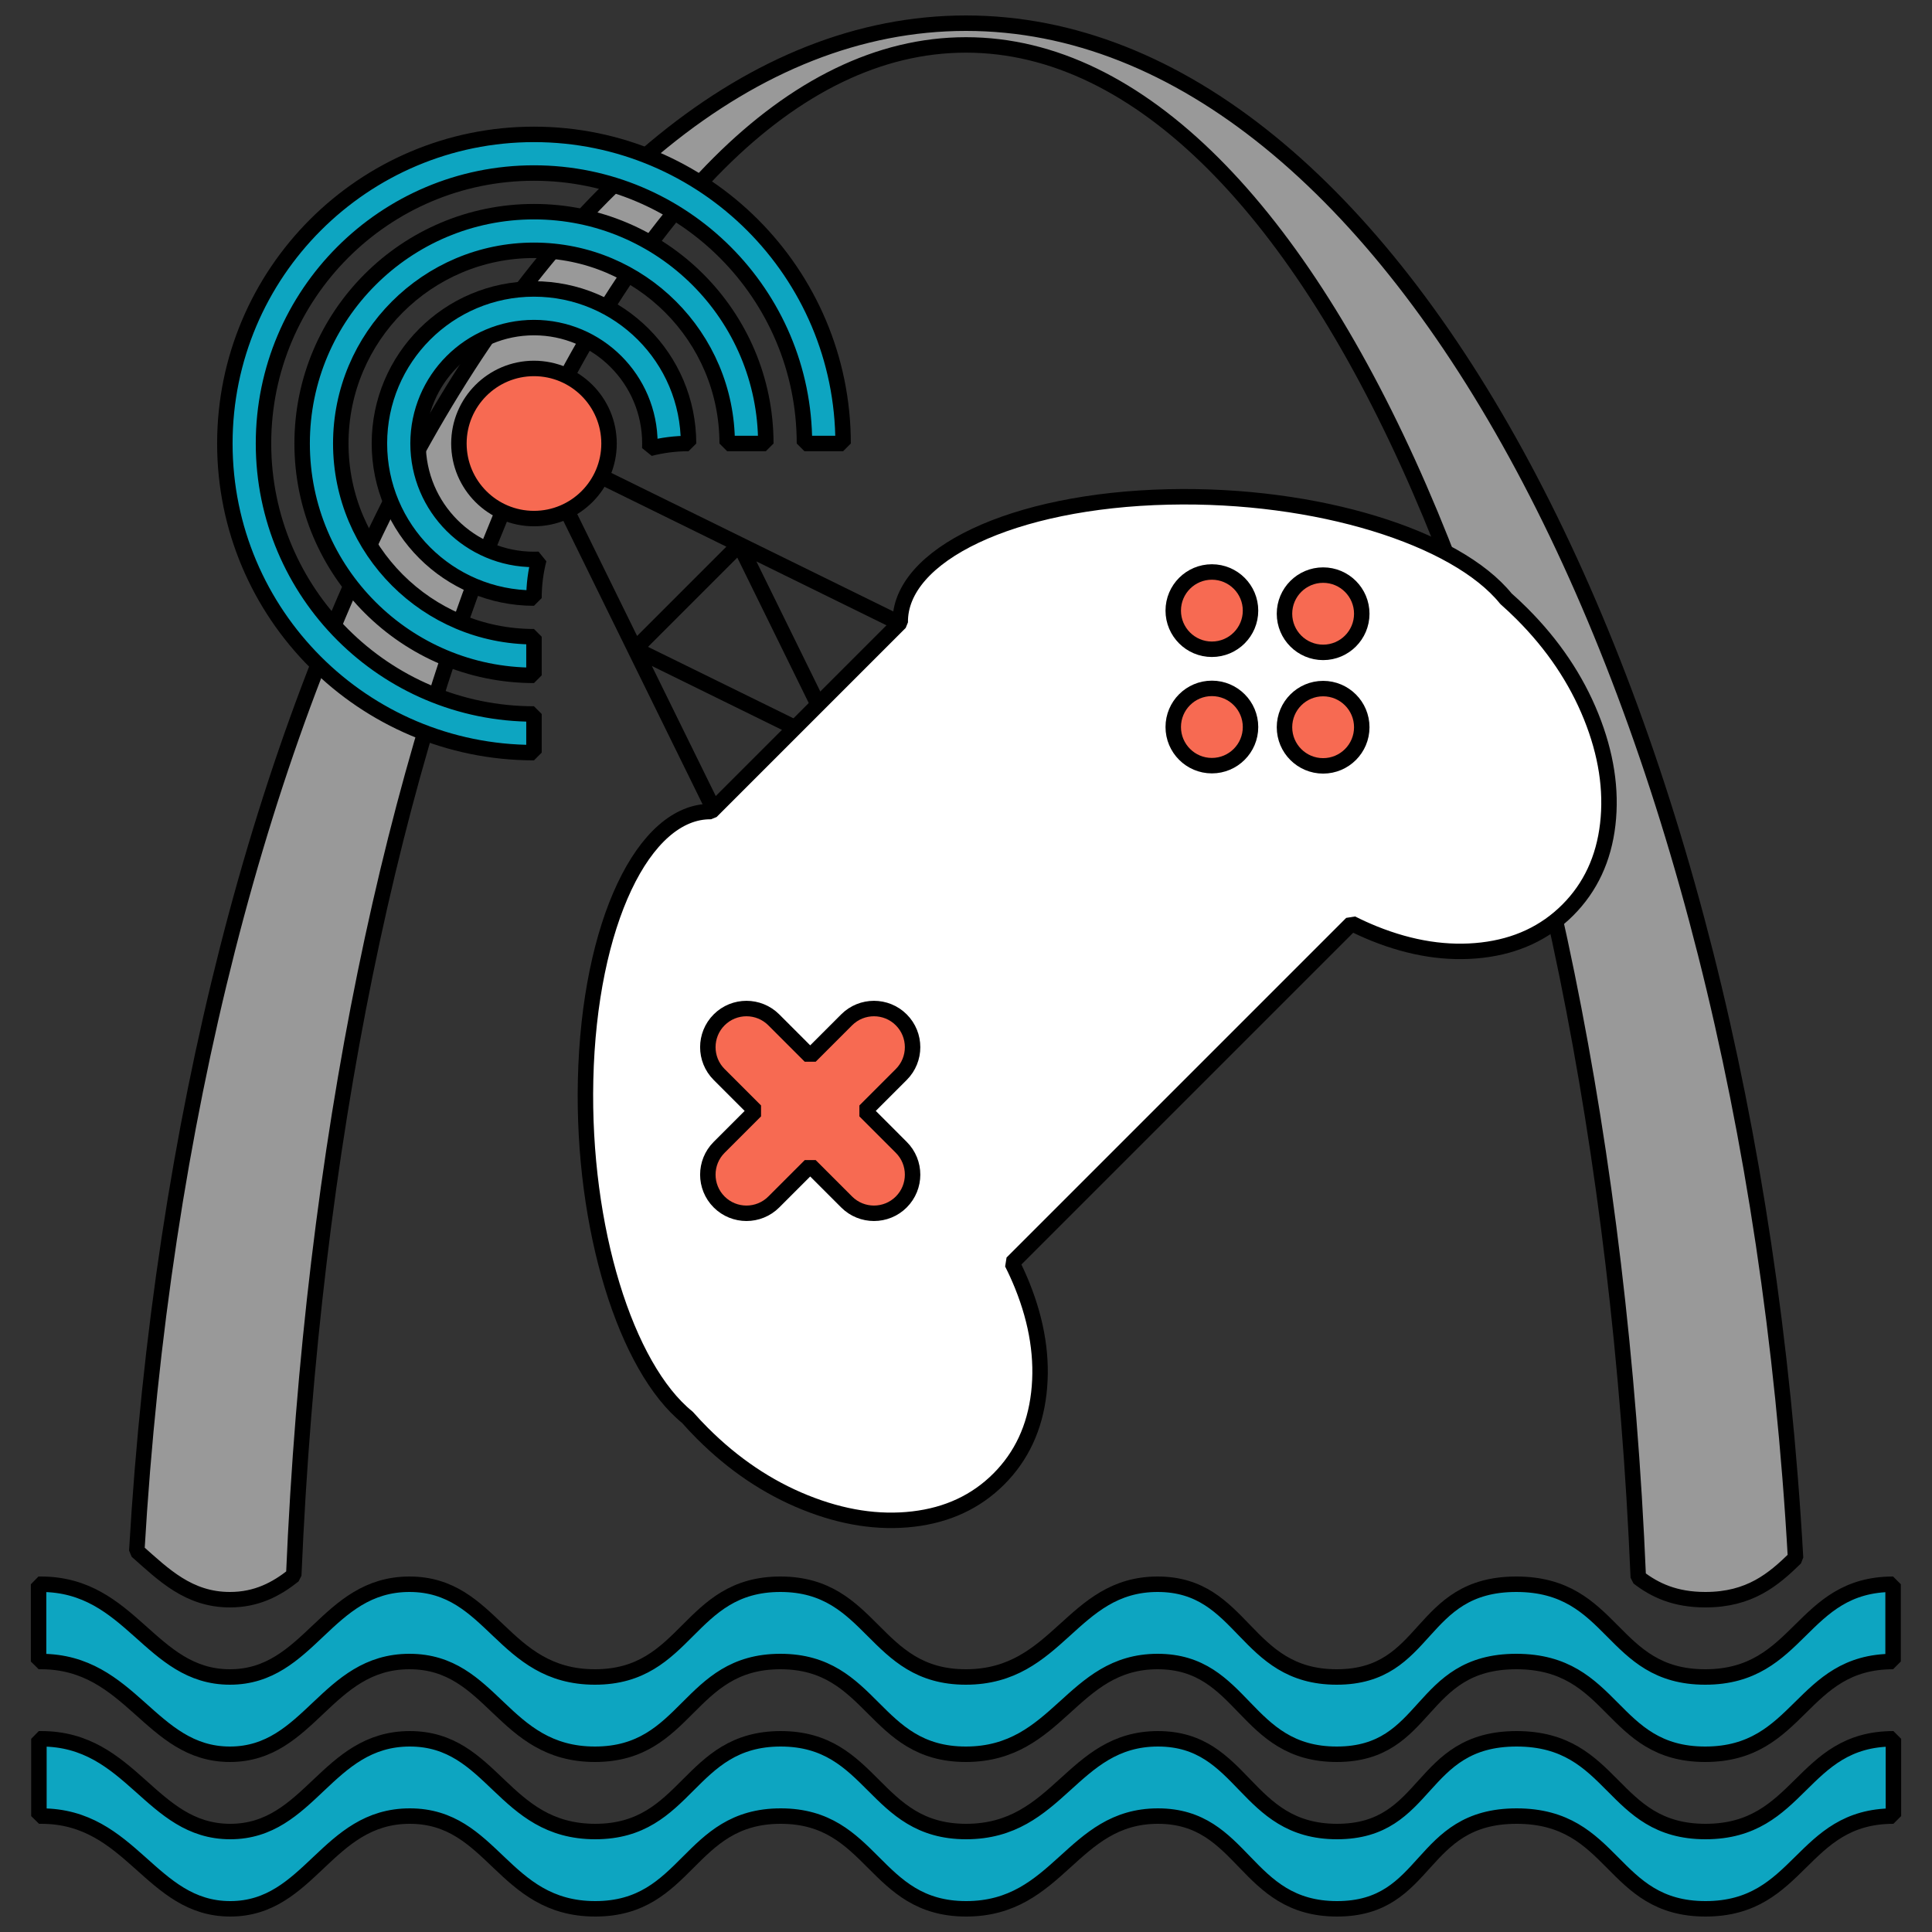 <svg version="1.1" width="1000" height="1000" viewBox="0 0 250 250" xmlns="http://www.w3.org/2000/svg" xmlns:xlink="http://www.w3.org/1999/xlink"><rect x="0" y="0" width="250" height="250" fill="#333333" stroke="none"/><g xmlns="http://www.w3.org/2000/svg" id="obj_1"><g id="obj_31" transform="matrix(1,0,0,1,17.699,3)" opacity="1" display="inline"><path d="M 107.297 2.813 C 62.212 2.813 25.054 89.553 20.311 200.856 C 18.054 202.65 15.512 204 12.054 204 C 6.722 204 3.492 200.793 0 197.694 C 6.48 86.358 52.074 0 107.297 0 C 162.67 0 208.361 86.826 214.644 198.598 C 211.79 201.386 208.726 204 202.98 204 C 199.054 204 196.443 202.78 194.294 201.118 C 189.599 89.689 152.42 2.813 107.297 2.813 Z " fill-opacity="1" fill="#999999" stroke-opacity="1" stroke="#000000" stroke-width="2" stroke-linecap="round" stroke-linejoin="bevel"/><defs/></g><g id="obj_12" transform="matrix(0.707,-0.707,0.707,0.707,55.566,70.92)" opacity="1" display="inline"><path d="M 0 56.094 L 4.784 42.07 L 9.567 28.047 L 14.352 42.07 L 19.134 56.094 L 9.567 56.094 L 0 56.094 Z M 9.567 28.047 L 14.352 14.024 L 19.134 0 L 23.918 14.024 L 28.701 28.047 L 19.134 28.047 L 9.567 28.047 Z M 23.918 42.07 L 28.701 28.047 L 33.486 42.07 L 38.268 56.094 L 28.701 56.094 L 19.134 56.094 L 23.918 42.07 Z " fill-opacity="0" fill="none" stroke-opacity="1" stroke="#000000" stroke-width="2" stroke-linecap="round" stroke-linejoin="bevel"/><defs/></g><g id="obj_7" transform="matrix(0.707,-0.707,0.707,0.707,49.396,143.973)" opacity="1" display="inline"><path d="M 11.422 85.815 C 7.899 83.024 5.115 79.227 3.07 74.42 C 1.024 69.614 0 64.376 0 58.705 C 0 57.743 0.03 56.788 0.089 55.852 C -0.983 45.69 7.752 28.94 21.659 15.654 C 36.298 1.668 51.615 -3.661 57.697 2.594 L 92.306 2.594 C 98.387 -3.661 113.704 1.668 128.342 15.654 C 142.25 28.94 150.984 45.69 149.912 55.852 C 149.971 56.788 150.001 57.743 150.001 58.705 C 150.001 64.376 148.978 69.614 146.932 74.42 C 144.886 79.227 142.101 83.024 138.579 85.815 C 135.056 88.605 131.216 90 127.066 90 C 122.915 90 119.075 88.605 115.552 85.815 C 112.03 83.024 109.246 79.227 107.199 74.42 C 106.785 73.439 106.411 72.449 106.081 71.44 L 43.92 71.44 C 43.59 72.449 43.217 73.439 42.802 74.42 C 40.755 79.227 37.972 83.024 34.449 85.815 C 30.926 88.605 27.087 90 22.935 90 C 18.785 90 14.945 88.605 11.422 85.815 Z " fill-opacity="1" fill="#ffffff" stroke-opacity="1" stroke="#000000" stroke-width="2" stroke-linecap="round" stroke-linejoin="bevel"/><defs/></g><g id="obj_13" transform="matrix(1,0,0,1,59.383,47.677)" opacity="1" display="inline"><path d="M 9.713 0 C 15.075 0 19.426 4.352 19.426 9.713 C 19.426 15.075 15.075 19.426 9.713 19.426 C 4.352 19.426 0 15.075 0 9.713 C 0 4.352 4.352 0 9.713 0 Z " fill-opacity="1" fill="#f76a52" stroke-opacity="1" stroke="#000000" stroke-width="2" stroke-linecap="round" stroke-linejoin="bevel"/><defs/></g><g id="obj_16" transform="matrix(1,0,0,1,151.817,74.014)" opacity="1" display="inline"><path d="M 5 0 C 7.76 0 10 2.24 10 5 C 10 7.76 7.76 10 5 10 C 2.24 10 0 7.76 0 5 C 0 2.24 2.24 0 5 0 Z " fill-opacity="1" fill="#f76a52" stroke-opacity="1" stroke="#000000" stroke-width="2" stroke-linecap="round" stroke-linejoin="bevel"/><defs/></g><g id="obj_17" transform="matrix(1,0,0,1,166.212,74.417)" opacity="1" display="inline"><path d="M 5 0 C 7.76 0 10 2.24 10 5 C 10 7.76 7.76 10 5 10 C 2.24 10 0 7.76 0 5 C 0 2.24 2.24 0 5 0 Z " fill-opacity="1" fill="#f76a52" stroke-opacity="1" stroke="#000000" stroke-width="2" stroke-linecap="round" stroke-linejoin="bevel"/><defs/></g><g id="obj_18" transform="matrix(1,0,0,1,166.212,89.103)" opacity="1" display="inline"><path d="M 5 0 C 7.76 0 10 2.24 10 5 C 10 7.76 7.76 10 5 10 C 2.24 10 0 7.76 0 5 C 0 2.24 2.24 0 5 0 Z " fill-opacity="1" fill="#f76a52" stroke-opacity="1" stroke="#000000" stroke-width="2" stroke-linecap="round" stroke-linejoin="bevel"/><defs/></g><g id="obj_19" transform="matrix(1,0,0,1,151.817,89.076)" opacity="1" display="inline"><path d="M 5 0 C 7.76 0 10 2.24 10 5 C 10 7.76 7.76 10 5 10 C 2.24 10 0 7.76 0 5 C 0 2.24 2.24 0 5 0 Z " fill-opacity="1" fill="#f76a52" stroke-opacity="1" stroke="#000000" stroke-width="2" stroke-linecap="round" stroke-linejoin="bevel"/><defs/></g><g id="obj_20" transform="matrix(0.707,-0.707,0.707,0.707,81.274,143.752)" opacity="1" display="inline"><path d="M 0 16.667 C 0 13.907 2.24 11.667 5 11.667 L 11.667 11.667 L 11.667 5 C 11.667 2.24 13.907 0 16.667 0 L 16.667 0 C 19.427 0 21.667 2.24 21.667 5 L 21.667 11.667 L 28.334 11.667 C 31.094 11.667 33.334 13.907 33.334 16.667 L 33.334 16.667 C 33.334 19.427 31.094 21.667 28.334 21.667 L 21.667 21.667 L 21.667 28.334 C 21.667 31.094 19.427 33.334 16.667 33.334 L 16.667 33.334 C 13.907 33.334 11.667 31.094 11.667 28.334 L 11.667 21.667 L 5 21.667 C 2.24 21.667 0 19.427 0 16.667 L 0 16.667 Z " fill-opacity="1" fill="#f76a52" stroke-opacity="1" stroke="#000000" stroke-width="2" stroke-linecap="round" stroke-linejoin="bevel"/><defs/></g><g id="obj_33" transform="matrix(1,0,0,1,4.993,205)" opacity="1" display="inline"><path d="M 215.661 12 C 227.97 12 227.97 0 239.969 0 C 239.969 0 239.97 0 239.971 0 L 239.971 10 C 239.97 10 239.97 10 239.97 10 C 227.971 10 227.971 22 215.662 22 C 203.352 22 203.974 10 191.212 10 C 178.45 10 179.977 22 167.978 22 C 155.98 22 155.98 10 144.805 10 C 133.63 10 131.983 22 119.984 22 C 107.985 22 107.984 10 95.987 10 C 83.99 10 83.988 22 71.99 22 C 59.991 22 58.755 10 47.992 10 C 37.23 10 35.069 22 24.758 22 C 14.447 22 11.997 10 0.306 10 C 0.204 10 0.102 10.001 0 10.003 L 0 0.003 C 0.101 0.001 0.203 0 0.305 0 C 11.996 0 14.446 12 24.757 12 C 35.068 12 37.229 0 47.991 0 C 58.754 0 59.99 12 71.989 12 C 83.987 12 83.989 0 95.986 0 C 107.983 0 107.984 12 119.983 12 C 131.982 12 133.629 0 144.804 0 C 155.979 0 155.979 12 167.977 12 C 179.976 12 178.449 0 191.211 0 C 203.973 0 203.351 12 215.661 12 Z " fill-opacity="1" fill="#0da5c1" stroke-opacity="1" stroke="#000000" stroke-width="2" stroke-linecap="round" stroke-linejoin="bevel"/><defs/></g><g id="obj_34" transform="matrix(1,0,0,1,5.036,225)" opacity="1" display="inline"><path d="M 215.661 12 C 227.97 12 227.97 0 239.969 0 C 239.969 0 239.97 0 239.971 0 L 239.971 10 C 239.97 10 239.97 10 239.97 10 C 227.971 10 227.971 22 215.662 22 C 203.352 22 203.974 10 191.212 10 C 178.45 10 179.977 22 167.978 22 C 155.98 22 155.98 10 144.805 10 C 133.63 10 131.983 22 119.984 22 C 107.985 22 107.984 10 95.987 10 C 83.99 10 83.988 22 71.99 22 C 59.991 22 58.755 10 47.992 10 C 37.23 10 35.069 22 24.758 22 C 14.447 22 11.997 10 0.306 10 C 0.204 10 0.102 10.001 0 10.003 L 0 0.003 C 0.101 0.001 0.203 0 0.305 0 C 11.996 0 14.446 12 24.757 12 C 35.068 12 37.229 0 47.991 0 C 58.754 0 59.99 12 71.989 12 C 83.987 12 83.989 0 95.986 0 C 107.983 0 107.984 12 119.983 12 C 131.982 12 133.629 0 144.804 0 C 155.979 0 155.979 12 167.977 12 C 179.976 12 178.449 0 191.211 0 C 203.973 0 203.351 12 215.661 12 Z " fill-opacity="1" fill="#0da5c1" stroke-opacity="1" stroke="#000000" stroke-width="2" stroke-linecap="round" stroke-linejoin="bevel"/><defs/></g><g id="obj_42" transform="matrix(1,0,0,1,49.096,37.39)" opacity="1" display="inline"><path d="M 20 40 C 8.96 40 0 31.04 0 20 C 0 8.96 8.96 0 20 0 C 31.04 0 40 8.96 40 20 C 38.269 20 36.589 20.22 34.987 20.634 C 34.996 20.424 35 20.212 35 20 C 35 11.72 28.28 5 20 5 C 11.72 5 5 11.72 5 20 C 5 28.28 11.72 35 20 35 C 20.212 35 20.424 34.996 20.634 34.987 C 20.22 36.589 20 38.269 20 40 Z " fill-opacity="1" fill="#0da5c1" stroke-opacity="1" stroke="#000000" stroke-width="2" stroke-linecap="round" stroke-linejoin="bevel"/><defs/></g><g id="obj_41" transform="matrix(1,0,0,1,39.096,27.39)" opacity="1" display="inline"><path d="M 30 60 C 13.44 60 0 46.56 0 30 C 0 13.44 13.44 0 30 0 C 46.56 0 60 13.44 60 30 L 55 30 C 55 16.2 43.8 5 30 5 C 16.2 5 5 16.2 5 30 C 5 43.8 16.2 55 30 55 L 30 60 Z " fill-opacity="1" fill="#0da5c1" stroke-opacity="1" stroke="#000000" stroke-width="2" stroke-linecap="round" stroke-linejoin="bevel"/><defs/></g><g id="obj_40" transform="matrix(1,0,0,1,29.096,17.39)" opacity="1" display="inline"><path d="M 40 80 C 17.92 80 0 62.08 0 40 C 0 17.92 17.92 0 40 0 C 62.08 0 80 17.92 80 40 L 75 40 C 75 20.68 59.32 5 40 5 C 20.68 5 5 20.68 5 40 C 5 59.32 20.68 75 40 75 L 40 80 Z " fill-opacity="1" fill="#0da5c1" stroke-opacity="1" stroke="#000000" stroke-width="2" stroke-linecap="round" stroke-linejoin="bevel"/><defs/></g></g></svg>